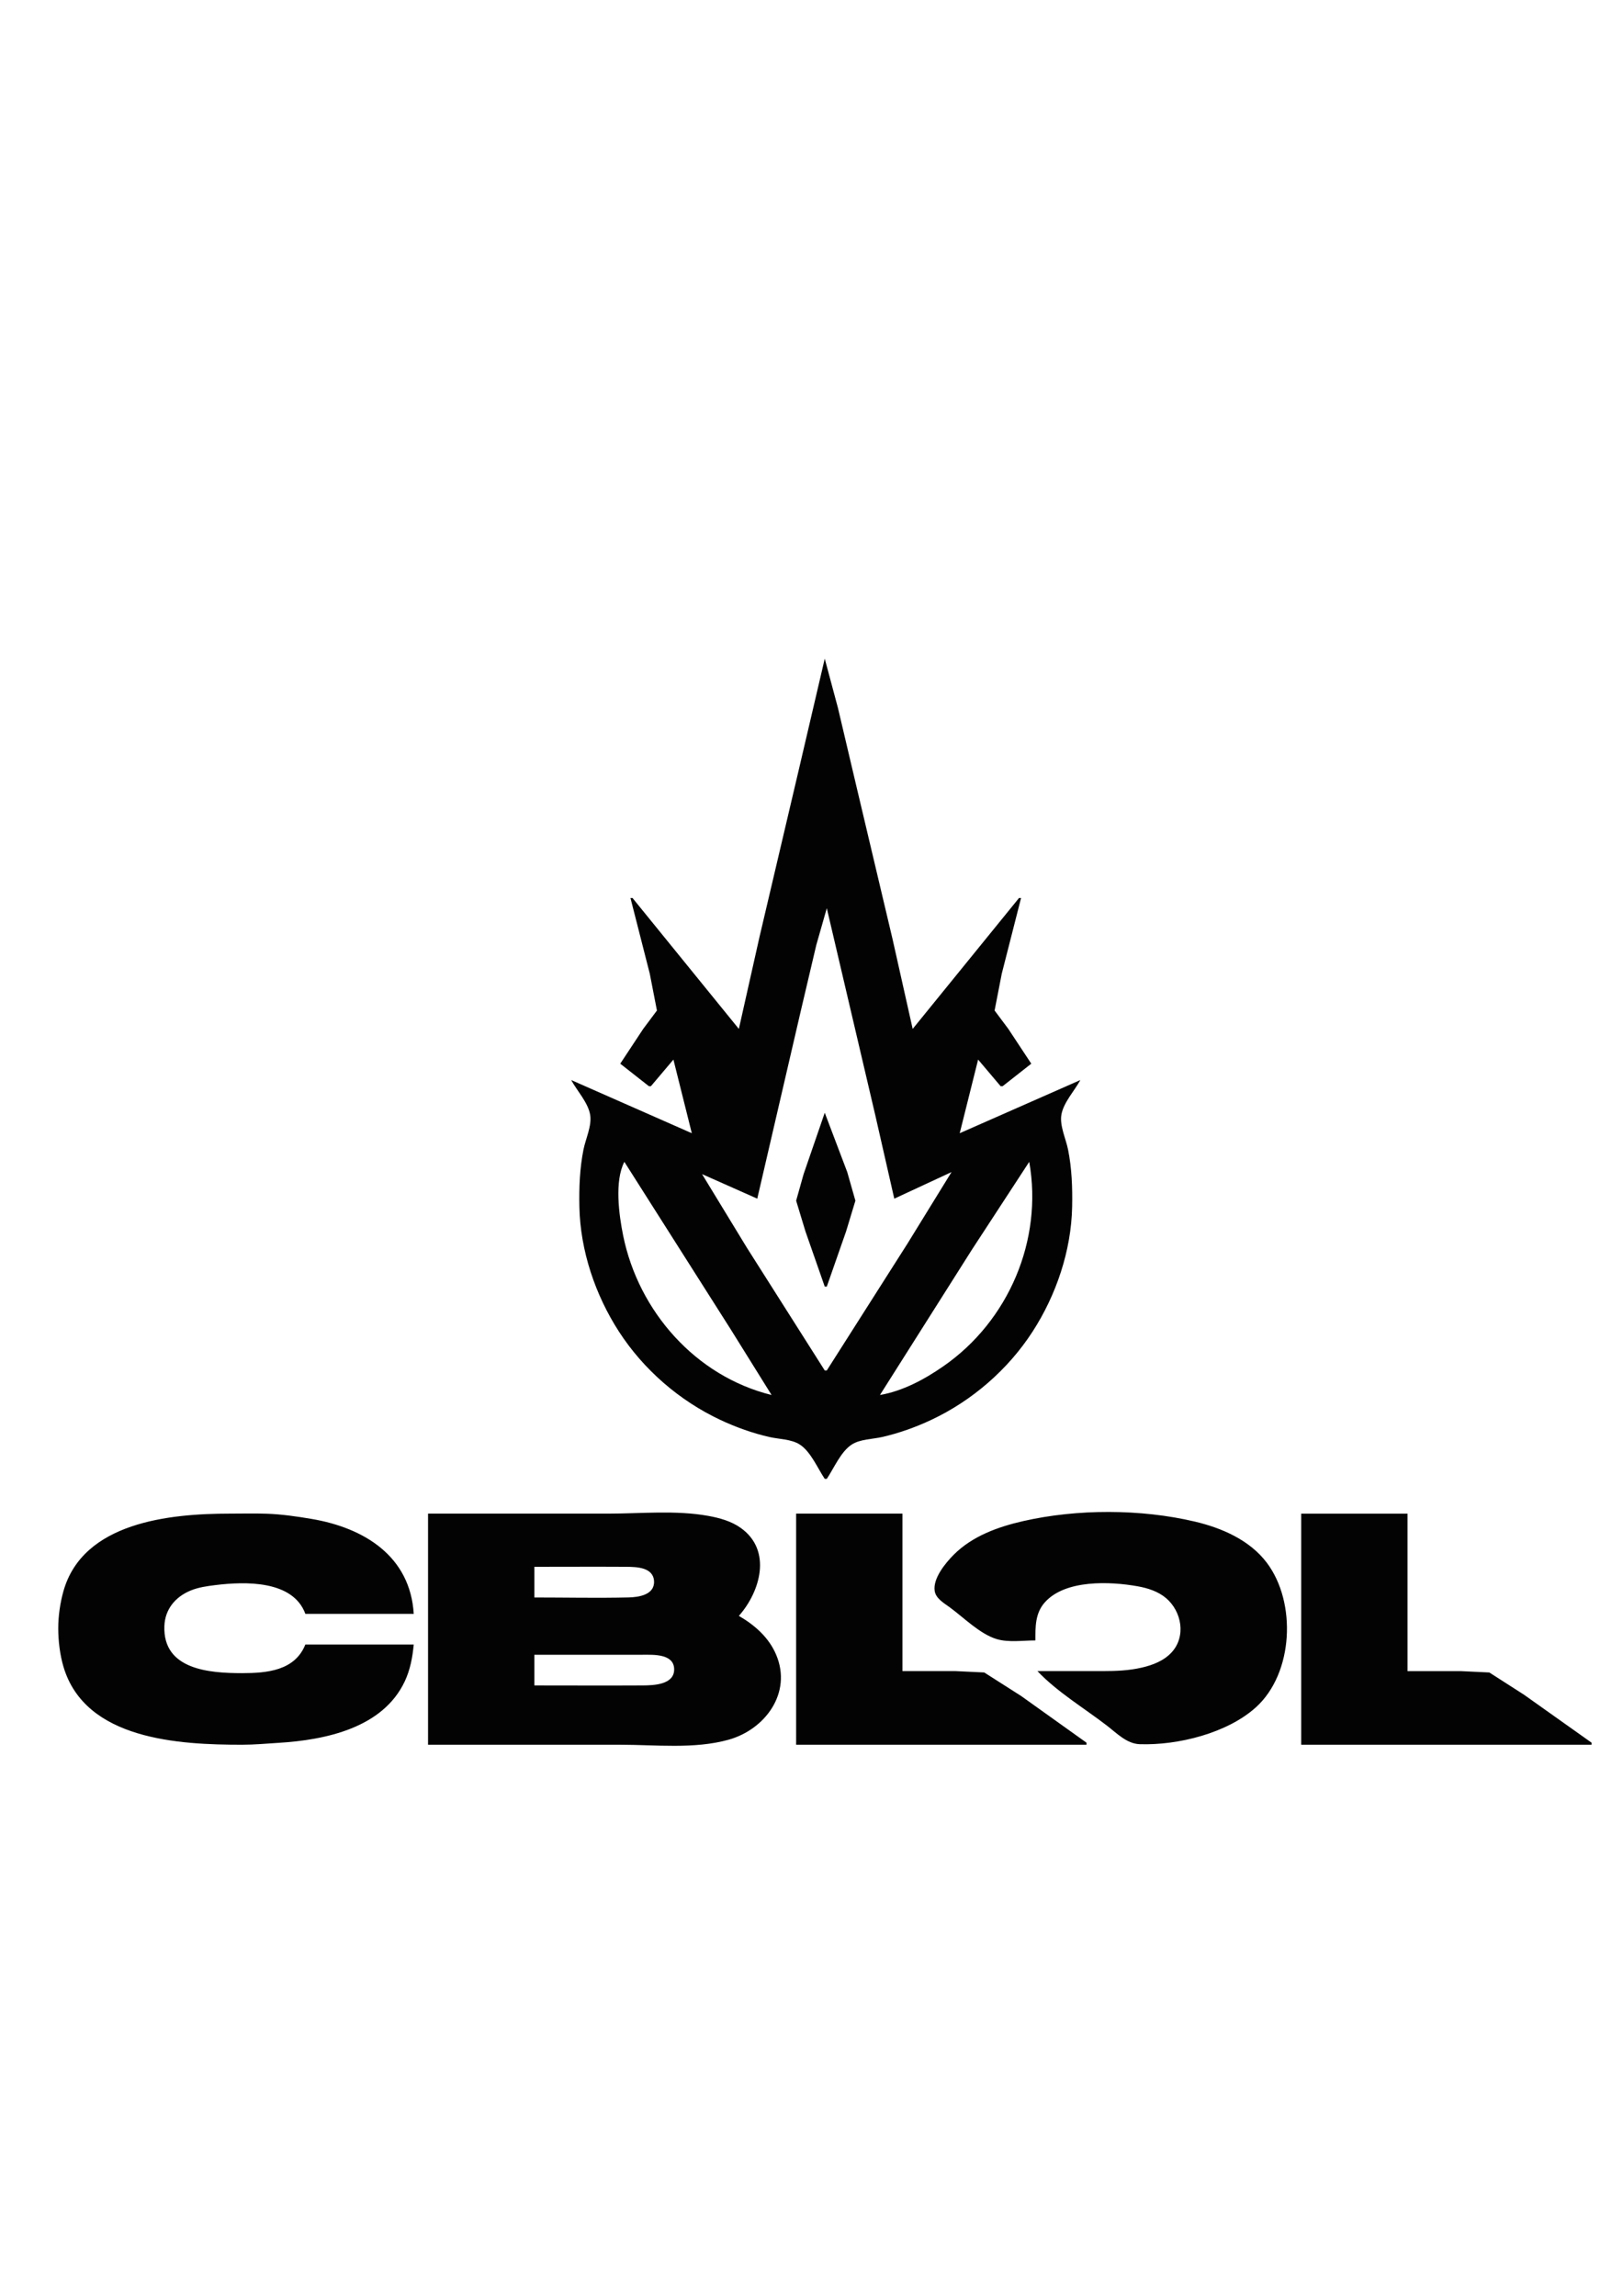 <?xml version="1.0" encoding="UTF-8" standalone="no"?>
<!-- Created with Inkscape (http://www.inkscape.org/) -->

<svg
   width="210mm"
   height="297mm"
   viewBox="0 0 210 297"
   version="1.1"
   id="svg5"
   inkscape:version="1.1.2 (b8e25be833, 2022-02-05)"
   sodipodi:docname="cblol-logo.png.svg"
   xmlns:inkscape="http://www.inkscape.org/namespaces/inkscape"
   xmlns:sodipodi="http://sodipodi.sourceforge.net/DTD/sodipodi-0.dtd"
   xmlns="http://www.w3.org/2000/svg"
   xmlns:svg="http://www.w3.org/2000/svg">
  <sodipodi:namedview
     id="namedview7"
     pagecolor="#ffffff"
     bordercolor="#666666"
     borderopacity="1.0"
     inkscape:pageshadow="2"
     inkscape:pageopacity="0.0"
     inkscape:pagecheckerboard="0"
     inkscape:document-units="mm"
     showgrid="false"
     inkscape:zoom="0.51654111"
     inkscape:cx="1013.4721"
     inkscape:cy="643.70482"
     inkscape:window-width="1920"
     inkscape:window-height="1013"
     inkscape:window-x="-9"
     inkscape:window-y="-9"
     inkscape:window-maximized="1"
     inkscape:current-layer="layer1" />
  <defs
     id="defs2" />
  <g
     inkscape:label="Camada 1"
     inkscape:groupmode="layer"
     id="layer1">
    <path
       style="fill:#030303;stroke:none;stroke-width:0.265"
       d="m 106.712,85.217 -3.339,14.287 -5.1,21.696 -2.673,11.906 -13.758,-16.933 h -0.265 l 2.497,9.79 0.927,4.763 -1.778,2.381 -2.969,4.498 3.704,2.91 h 0.265 l 2.91,-3.44 2.381,9.525 -15.61,-6.879 c 0.76,1.395 2.19,2.915 2.456,4.498 0.238,1.414 -0.588,3.115 -0.864,4.498 -0.489,2.447 -0.58,4.92 -0.529,7.408 0.115,5.663 2.055,11.405 5.119,16.14 3.185,4.922 7.832,8.944 13.133,11.429 2.014,0.945 4.179,1.719 6.35,2.211 1.232,0.279 2.812,0.267 3.899,0.96 1.426,0.908 2.319,3.07 3.245,4.45 h 0.265 c 0.927,-1.38 1.82,-3.541 3.245,-4.45 1.087,-0.692 2.666,-0.681 3.899,-0.96 2.171,-0.492 4.336,-1.266 6.35,-2.211 5.301,-2.486 9.948,-6.507 13.133,-11.429 3.064,-4.734 5.004,-10.476 5.119,-16.14 0.051,-2.488 -0.04,-4.961 -0.529,-7.408 -0.276,-1.383 -1.102,-3.084 -0.864,-4.498 0.266,-1.583 1.697,-3.103 2.456,-4.498 l -15.61,6.879 2.381,-9.525 2.91,3.44 h 0.265 l 3.704,-2.91 -2.969,-4.498 -1.778,-2.381 0.927,-4.763 2.497,-9.79 h -0.265 l -13.758,16.933 -2.61,-11.642 -4.633,-19.579 -2.431,-10.319 -1.703,-6.35 m 0.265,32.279 6.261,26.723 2.47,10.848 7.408,-3.44 -5.705,9.26 -10.435,16.404 h -0.265 l -10.072,-15.875 -5.803,-9.525 7.144,3.175 5.645,-24.342 1.992,-8.467 1.359,-4.763 m -0.265,26.458 -2.734,7.938 -0.967,3.44 1.204,3.969 2.497,7.144 h 0.265 l 2.497,-7.144 1.204,-3.969 -1.055,-3.704 -2.91,-7.673 m -25.929,6.35 13.777,21.696 5.273,8.467 c -9.827,-2.423 -17.225,-10.836 -19.208,-20.637 -0.541,-2.673 -1.134,-7.022 0.158,-9.525 m 52.387,0 c 1.795,10.144 -2.678,20.593 -11.113,26.446 -2.445,1.697 -5.241,3.206 -8.202,3.716 l 11.888,-18.785 7.427,-11.377 m -79.64,62.442 h -14.023 c -1.362,3.4 -4.991,3.703 -8.202,3.704 -4.223,0.001 -10.239,-0.447 -10.039,-6.085 0.077,-2.188 1.43,-3.804 3.425,-4.614 1.012,-0.411 2.099,-0.56 3.175,-0.693 3.839,-0.472 10.032,-0.656 11.642,3.72 h 14.023 c -0.459,-7.474 -6.429,-11.133 -13.229,-12.281 -1.913,-0.323 -3.88,-0.608 -5.821,-0.673 -1.585,-0.053 -3.177,-0.011 -4.763,-0.011 -7.756,0 -19.008,1.101 -21.519,10.054 -0.42,1.497 -0.665,3.205 -0.665,4.763 -2e-5,1.636 0.216,3.46 0.686,5.027 2.829,9.429 14.941,10.054 23.085,10.054 1.607,0 3.164,-0.147 4.763,-0.246 6.042,-0.373 13.459,-1.912 16.304,-7.956 0.707,-1.502 1.003,-3.121 1.159,-4.763 m 1.852,-16.933 v 29.898 h 24.871 c 4.559,0 9.589,0.591 14.023,-0.651 4.706,-1.318 8.242,-6.043 6.149,-10.991 -0.945,-2.235 -2.77,-3.837 -4.826,-5.027 2.756,-3.11 4.342,-8.448 0.252,-11.374 -1.235,-0.884 -2.746,-1.296 -4.22,-1.564 -4.178,-0.758 -8.728,-0.291 -12.965,-0.291 h -23.283 m 47.625,0 v 29.898 h 37.571 v -0.265 l -8.467,-6.048 -4.763,-3.036 -3.704,-0.176 h -6.879 v -20.373 h -13.758 m 30.956,16.404 c 8e-4,-1.772 -0.031,-3.521 1.227,-4.929 2.651,-2.967 8.446,-2.708 12.002,-2.076 1.312,0.233 2.664,0.665 3.691,1.541 2.013,1.717 2.6,4.943 0.715,7.003 -1.003,1.097 -2.46,1.655 -3.877,1.98 -1.671,0.384 -3.321,0.45 -5.027,0.45 h -8.467 c 2.583,2.718 6.03,4.771 8.996,7.055 1.244,0.958 2.568,2.344 4.233,2.4 4.942,0.166 11.357,-1.427 15.06,-4.788 4.849,-4.402 5.263,-13.558 1.39,-18.689 -2.213,-2.931 -5.821,-4.497 -9.306,-5.319 -6.985,-1.649 -15.229,-1.657 -22.225,-0.062 -3.253,0.742 -6.569,1.936 -8.973,4.345 -1.052,1.054 -2.728,3.066 -2.466,4.702 0.155,0.968 1.192,1.554 1.915,2.08 1.82,1.326 3.912,3.464 6.085,4.129 1.528,0.468 3.442,0.179 5.027,0.179 m 34.396,-16.404 v 29.898 h 37.571 v -0.265 l -8.731,-6.198 -4.498,-2.886 -3.704,-0.176 h -6.879 V 195.813 h -13.758 m -99.219,10.848 v -3.969 c 3.968,0 7.938,-0.022 11.906,7.9e-4 1.326,0.008 3.477,0.059 3.575,1.853 0.096,1.777 -1.988,2.08 -3.31,2.11 -4.052,0.093 -8.117,0.005 -12.171,0.005 m 0,11.377 v -3.969 h 14.023 c 1.368,10e-4 4.021,-0.148 4.062,1.856 0.041,2.024 -2.654,2.104 -4.062,2.112 -4.674,0.026 -9.349,7.9e-4 -14.023,7.9e-4 z"
       id="path129" />
  </g>
</svg>

